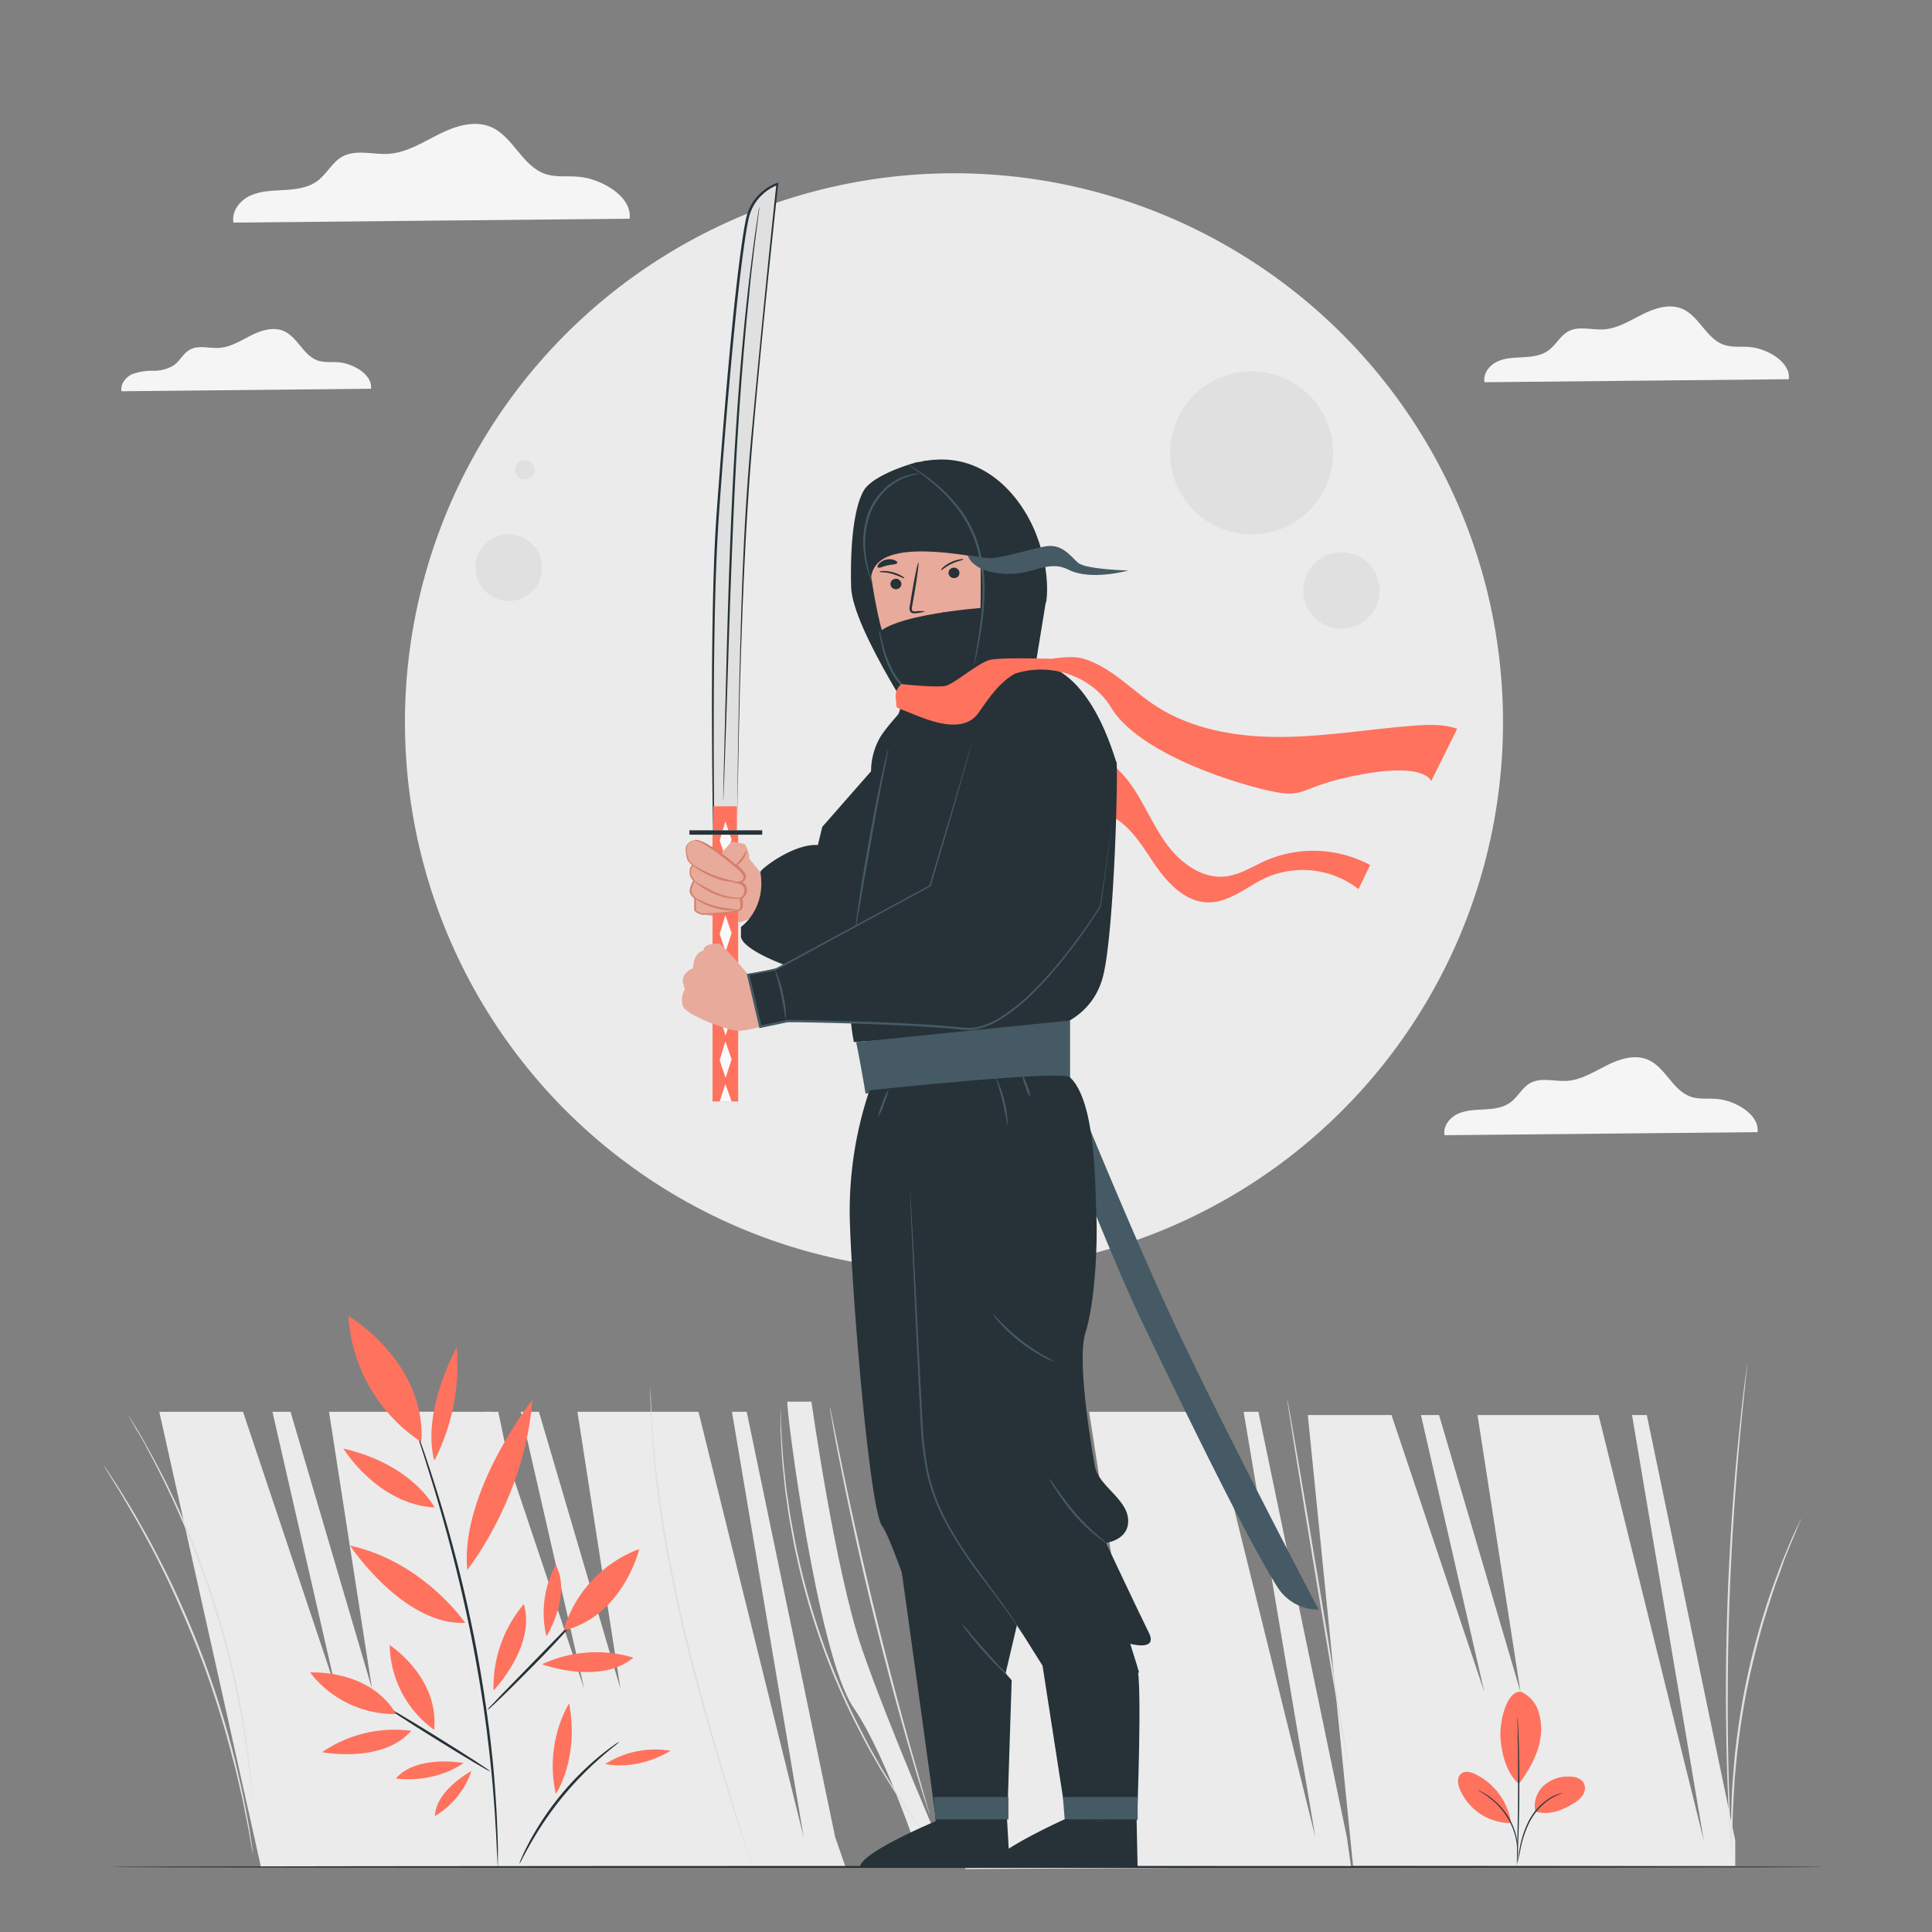<svg xmlns="http://www.w3.org/2000/svg" viewBox="0 0 500 500"><rect x="0" y="0" width="500" height="500" fill="#808080" stroke="none"/><g id="freepik--background-complete--inject-107"><circle cx="246.89" cy="186.93" r="142.09" style="fill:#ebebeb"></circle><circle cx="323.92" cy="117.18" r="21.1" transform="translate(-20.08 135.06) rotate(-22.86)" style="fill:#e0e0e0"></circle><circle cx="347.19" cy="152.81" r="9.89" transform="translate(175.21 490.92) rotate(-86.8)" style="fill:#e0e0e0"></circle><circle cx="131.66" cy="146.94" r="8.62" transform="translate(-41.51 241.47) rotate(-76.77)" style="fill:#e0e0e0"></circle><circle cx="135.81" cy="121.6" r="2.52" style="fill:#e0e0e0"></circle><path d="M162.93,56.6c.78-5.7-7.26-10.38-13.3-10.87-2.88-.23-5.87.21-8.6-.74-5.92-2.07-8.28-9.71-14-12.14-4.32-1.82-9.28-.2-13.47,1.9s-8.31,4.76-13,5.06c-4.06.26-8.47-1.25-12,.74-2.65,1.48-4,4.53-6.48,6.33S76.5,49,73.54,49.18s-6,.19-8.74,1.43-4.93,4.09-4.37,7Z" style="fill:#f5f5f5"></path><path d="M462.93,98.14c.6-4.37-5.57-8-10.21-8.34-2.21-.18-4.51.16-6.6-.57-4.54-1.58-6.36-7.45-10.79-9.32-3.31-1.39-7.12-.15-10.33,1.47s-6.38,3.65-10,3.87c-3.12.2-6.51-1-9.24.57-2,1.14-3.1,3.48-5,4.86s-4.23,1.64-6.51,1.77-4.63.14-6.7,1.09-3.79,3.14-3.36,5.38Z" style="fill:#f5f5f5"></path><path d="M96,100.61c.5-3.59-4.57-6.54-8.38-6.85-1.81-.14-3.7.13-5.42-.47C78.5,92,77,87.18,73.37,85.65c-2.71-1.15-5.84-.13-8.48,1.2s-5.24,3-8.18,3.18c-2.56.17-5.34-.78-7.58.47-1.67.93-2.55,2.85-4.09,4a9.77,9.77,0,0,1-5.33,1.45,15.16,15.16,0,0,0-5.5.89c-1.71.78-3.11,2.58-2.76,4.42Z" style="fill:#f5f5f5"></path><path d="M454.84,293c.62-4.51-5.74-8.21-10.51-8.59-2.28-.19-4.64.16-6.8-.59-4.67-1.63-6.54-7.67-11.1-9.59-3.41-1.44-7.34-.16-10.64,1.5s-6.57,3.76-10.26,4c-3.22.2-6.71-1-9.52.58-2.09,1.17-3.19,3.58-5.12,5s-4.35,1.68-6.69,1.81-4.77.15-6.9,1.13-3.9,3.23-3.46,5.54Z" style="fill:#f5f5f5"></path><polygon points="105.52 365.38 127.19 365.38 151.19 437.02 134.8 365.38 139.48 365.38 160.56 437.02 149.44 365.38 180.77 365.38 207.99 475.47 189.43 365.38 193.25 365.38 216.15 475.47 218.82 483.16 117.35 483.16 105.52 365.38" style="fill:#ebebeb"></polygon><polygon points="41.23 365.38 62.9 365.38 86.9 437.02 70.51 365.38 75.19 365.38 96.27 437.02 85.15 365.38 116.48 365.38 143.7 475.47 125.14 365.38 128.96 365.38 151.85 475.47 154.53 483.16 67.53 483.16 41.23 365.38" style="fill:#ebebeb"></polygon><polygon points="237.94 365.38 259.61 365.38 283.62 437.02 267.22 365.38 271.91 365.38 292.99 437.02 281.86 365.38 313.19 365.38 340.41 475.47 321.85 365.38 325.68 365.38 348.57 475.47 349.65 483.16 249.82 483.71 237.94 365.38" style="fill:#ebebeb"></polygon><polygon points="338.46 366.21 360.12 366.21 384.13 437.86 367.74 366.21 372.42 366.21 393.5 437.86 382.38 366.21 413.71 366.21 440.93 476.3 422.37 366.21 426.19 366.21 449.08 476.3 449.08 482.88 350.17 482.88 338.46 366.21" style="fill:#ebebeb"></polygon><path d="M203.78,362.75c-.49,1.25,7.84,65.53,17,79s17.95,41.37,17.95,41.37h7s-15.82-36.45-22.7-56.54S210,362.75,210,362.75Z" style="fill:#ebebeb"></path><path d="M27,379.47a1.57,1.57,0,0,1,.17.22l.47.68L29.38,383c.77,1.14,1.68,2.54,2.68,4.21s2.21,3.54,3.4,5.68,2.56,4.45,3.9,7,2.75,5.3,4.2,8.2c2.81,5.84,5.71,12.36,8.4,19.34s4.88,13.77,6.69,20c.86,3.13,1.71,6.09,2.36,8.9s1.28,5.42,1.79,7.81.91,4.58,1.27,6.5.63,3.56.83,4.92.34,2.37.46,3.12c0,.34.07.6.1.82a1.17,1.17,0,0,1,0,.28,1.24,1.24,0,0,1-.07-.28c0-.21-.09-.47-.16-.8-.13-.75-.32-1.79-.55-3.11s-.52-3-.92-4.9-.78-4.09-1.34-6.47-1.12-5-1.85-7.79-1.53-5.75-2.4-8.87c-1.83-6.2-4-13-6.71-19.95s-5.57-13.48-8.35-19.32c-1.44-2.89-2.78-5.66-4.15-8.19s-2.63-4.9-3.84-7-2.34-4-3.33-5.71-1.86-3.1-2.6-4.25l-1.66-2.68-.42-.71C27,379.56,27,379.48,27,379.47Z" style="fill:#e0e0e0"></path><path d="M65.48,467.38a.84.84,0,0,1,0-.27c0-.21-.06-.48-.1-.81-.07-.75-.18-1.79-.31-3.1s-.29-3-.55-4.91-.47-4.08-.86-6.47c-.18-1.2-.37-2.45-.57-3.76s-.48-2.65-.72-4.05c-.47-2.81-1.13-5.78-1.79-8.91-1.41-6.24-3.19-13.05-5.41-20.09s-4.76-13.61-7.22-19.52c-1.27-2.93-2.45-5.74-3.69-8.3-.61-1.28-1.17-2.54-1.77-3.72l-1.7-3.39c-1.06-2.18-2.14-4.09-3-5.78S36,371.15,35.3,370l-1.54-2.71-.38-.71c-.09-.17-.13-.25-.12-.26a1.74,1.74,0,0,1,.16.23c.11.18.26.4.43.68l1.63,2.67c.7,1.16,1.55,2.58,2.47,4.28s2,3.58,3.11,5.75l1.75,3.38c.6,1.18,1.17,2.43,1.79,3.72,1.26,2.56,2.45,5.36,3.75,8.29,2.48,5.91,5,12.51,7.26,19.56s4,13.88,5.39,20.14c.65,3.14,1.29,6.12,1.74,8.93.24,1.41.5,2.76.69,4.07s.37,2.57.54,3.77c.37,2.39.57,4.58.79,6.49s.37,3.57.46,4.92.17,2.36.22,3.11l0,.81A1,1,0,0,1,65.48,467.38Z" style="fill:#e0e0e0"></path><path d="M168.3,357a1.68,1.68,0,0,1,0,.33c0,.25,0,.57,0,1,0,.89.09,2.14.16,3.75,0,.81.06,1.72.1,2.71s.14,2.06.21,3.21c.17,2.31.3,4.94.63,7.84.14,1.45.29,3,.45,4.55s.4,3.21.61,4.91c.39,3.41,1,7,1.58,10.82,1.28,7.59,2.93,15.9,4.94,24.56,4.1,17.3,8.7,32.74,12.05,43.91,1.67,5.55,3,10.06,4,13.21.46,1.54.82,2.74,1.07,3.6q.16.58.27.93a1.24,1.24,0,0,1,.07.33,1.41,1.41,0,0,1-.12-.31l-.32-.92c-.27-.85-.67-2.05-1.16-3.57-1-3.1-2.43-7.6-4.16-13.17-3.44-11.13-8.09-26.57-12.19-43.89-2-8.67-3.66-17-4.92-24.6-.57-3.81-1.16-7.43-1.53-10.84-.2-1.71-.43-3.35-.58-4.93s-.29-3.11-.42-4.56C168.14,364.2,168.3,357,168.3,357Z" style="fill:#e0e0e0"></path><path d="M241.06,476.93l-.21-.23c-.14-.19-.34-.43-.57-.74l-2.19-2.85L236.52,471c-.55-.76-1.13-1.62-1.76-2.53-1.24-1.84-2.73-3.88-4.17-6.28l-2.33-3.71c-.8-1.3-1.55-2.7-2.37-4.12-1.67-2.83-3.23-6-4.92-9.26a184.74,184.74,0,0,1-15.47-45.36c-.67-3.63-1.36-7.08-1.76-10.34-.22-1.63-.49-3.19-.64-4.71s-.3-3-.44-4.36c-.32-2.77-.39-5.3-.53-7.51,0-1.11-.12-2.14-.15-3.09s0-1.81,0-2.6c0-1.53,0-2.74,0-3.59,0-.39,0-.7,0-.94a1,1,0,0,1,0-.31,1.2,1.2,0,0,1,0,.31c0,.24,0,.55,0,.94,0,.85.07,2.06.12,3.59,0,.78,0,1.65.07,2.59s.12,2,.19,3.08c.17,2.21.26,4.73.61,7.5.15,1.38.3,2.83.46,4.35s.45,3.07.67,4.69c.42,3.25,1.13,6.68,1.81,10.3a189,189,0,0,0,15.43,45.25c1.68,3.28,3.22,6.43,4.87,9.26.81,1.42,1.55,2.82,2.34,4.12s1.56,2.54,2.29,3.73c1.42,2.4,2.88,4.45,4.1,6.3.62.92,1.18,1.78,1.73,2.56l1.53,2.1,2.1,2.91.54.76A2.1,2.1,0,0,1,241.06,476.93Z" style="fill:#e0e0e0"></path><path d="M240.6,469.59a1,1,0,0,1-.11-.26l-.26-.78-1-3c-.83-2.62-2-6.43-3.36-11.15-2.77-9.44-6.38-22.54-9.95-37.11s-6.41-27.87-8.31-37.52c-1-4.82-1.7-8.73-2.17-11.44-.23-1.33-.42-2.37-.55-3.12l-.13-.81a1.19,1.19,0,0,1,0-.28,1.25,1.25,0,0,1,.08.27c0,.21.1.47.18.8.15.75.36,1.78.63,3.1.56,2.73,1.36,6.62,2.34,11.41,2,9.62,4.89,22.89,8.46,37.46s7.12,27.68,9.79,37.14c1.35,4.7,2.44,8.51,3.2,11.19l.87,3c.09.32.16.58.21.79A1,1,0,0,1,240.6,469.59Z" style="fill:#e0e0e0"></path><path d="M452.16,353.05a2,2,0,0,1,0,.33c0,.25,0,.56-.09,1-.09.88-.22,2.12-.39,3.7-.35,3.21-.82,7.87-1.36,13.63s-1.09,12.61-1.6,20.24-.92,16-1.21,24.84-.37,17.22-.37,24.86.14,14.53.31,20.31.34,10.46.5,13.69c.06,1.58.11,2.83.14,3.72,0,.4,0,.72,0,1a1.8,1.8,0,0,1,0,.34,1.68,1.68,0,0,1,0-.33c0-.25-.05-.57-.08-1-.06-.88-.14-2.13-.25-3.71-.21-3.23-.44-7.91-.66-13.69s-.37-12.67-.42-20.31.06-16.07.33-24.89.74-17.22,1.25-24.85,1.13-14.49,1.72-20.25,1.11-10.41,1.52-13.61c.21-1.58.37-2.82.49-3.7.05-.4.1-.71.13-1A1.76,1.76,0,0,1,452.16,353.05Z" style="fill:#e0e0e0"></path><path d="M466.17,392.92a2,2,0,0,1-.08.23c-.07.17-.15.38-.26.64-.25.6-.6,1.42-1,2.45s-1,2.36-1.62,3.89-1.34,3.25-2,5.2-1.52,4.05-2.27,6.36-1.55,4.79-2.36,7.4c-1.53,5.24-3,11.06-4.29,17.24s-2.11,12.14-2.73,17.57c-.27,2.71-.55,5.3-.69,7.72s-.29,4.69-.37,6.75-.1,3.94-.14,5.58,0,3.06,0,4.22,0,2,0,2.66v.69a1.1,1.1,0,0,1,0,.24.75.75,0,0,1,0-.24c0-.18,0-.41,0-.69,0-.65-.07-1.54-.11-2.66S448,475.6,448,474s0-3.52.06-5.59.13-4.34.31-6.77.39-5,.64-7.75c.6-5.44,1.46-11.41,2.7-17.61s2.78-12,4.34-17.28c.82-2.61,1.58-5.11,2.41-7.4s1.58-4.42,2.33-6.35,1.48-3.66,2.11-5.18,1.21-2.81,1.71-3.86.85-1.82,1.13-2.41c.12-.25.22-.46.31-.63A.93.93,0,0,1,466.17,392.92Z" style="fill:#e0e0e0"></path><path d="M348.8,456.4c-.14,0-3.77-21.08-8.1-47.13S333,362.07,333.11,362s3.77,21.08,8.1,47.14S349,456.38,348.8,456.4Z" style="fill:#e0e0e0"></path></g><g id="freepik--Floor--inject-107"><path d="M471.87,483.16c0,.15-99.34.26-221.86.26s-221.88-.11-221.88-.26,99.32-.26,221.88-.26S471.87,483,471.87,483.16Z" style="fill:#263238"></path></g><g id="freepik--Plants--inject-107"><path d="M393.77,437.88a8.45,8.45,0,0,1,4.35,4.93,14.93,14.93,0,0,1,.58,6.68c-.5,4.33-3,8.71-5.61,12.17-3.65-3.19-4.49-8.74-4.74-11.59-.39-4.49,1.63-12.86,5.42-12.19" style="fill:#FF725E"></path><path d="M397.33,468.81a7.17,7.17,0,0,1,2.32-6.81,9.48,9.48,0,0,1,7-2.19,4,4,0,0,1,3.08,1.38,3.06,3.06,0,0,1,.05,3.11,6.24,6.24,0,0,1-2.3,2.26c-3.16,2-6.58,3.32-10.16,2.25" style="fill:#FF725E"></path><path d="M392.65,482.09a5.5,5.5,0,0,1,.13-.88c.12-.63.27-1.44.44-2.41a25.49,25.49,0,0,1,2.49-7.69,15.41,15.41,0,0,1,5.51-5.86,10.72,10.72,0,0,1,2.25-1,5.84,5.84,0,0,1,.65-.17.67.67,0,0,1,.23,0,16.36,16.36,0,0,0-3,1.38,15.92,15.92,0,0,0-5.36,5.83,27.06,27.06,0,0,0-2.54,7.57c-.22,1-.4,1.83-.54,2.39A3.84,3.84,0,0,1,392.65,482.09Z" style="fill:#263238"></path><path d="M392.79,444.39a1.69,1.69,0,0,1,0,.39q0,.44.06,1.11c.05,1,.11,2.38.17,4.12.11,3.47.2,8.27.18,13.57s-.16,10.1-.3,13.57c-.07,1.73-.14,3.14-.2,4.11,0,.45-.06.82-.08,1.11s0,.39-.05.39a2.39,2.39,0,0,1,0-.39c0-.29,0-.66,0-1.12,0-1,.05-2.4.1-4.11.08-3.47.18-8.27.2-13.57s0-10.09-.09-13.56c0-1.71,0-3.1-.06-4.11,0-.46,0-.83,0-1.12A1.65,1.65,0,0,1,392.79,444.39Z" style="fill:#263238"></path><path d="M391,471.45a16.74,16.74,0,0,0-9.15-12.28c-1.22-.58-2.81-1-3.81-.06s-.78,2.54-.29,3.8a14.3,14.3,0,0,0,13.16,8.89" style="fill:#FF725E"></path><path d="M382.46,463.28a4,4,0,0,1,.78.34,8.88,8.88,0,0,1,.87.47,12.69,12.69,0,0,1,1.11.69,15.79,15.79,0,0,1,1.28,1,16.74,16.74,0,0,1,1.35,1.24,18.17,18.17,0,0,1,2.58,3.31,18.45,18.45,0,0,1,1.7,3.83,17.71,17.71,0,0,1,.43,1.79,14.21,14.21,0,0,1,.22,1.58c.06.48,0,.92.06,1.31a9.65,9.65,0,0,1,0,1,3.44,3.44,0,0,1-.1.84c-.07,0,.06-1.2-.16-3.12a14.17,14.17,0,0,0-.25-1.55,16.74,16.74,0,0,0-.45-1.75,18.44,18.44,0,0,0-1.69-3.76,19.28,19.28,0,0,0-2.51-3.27c-.45-.45-.88-.88-1.32-1.24s-.85-.68-1.23-1C383.53,463.84,382.43,463.34,382.46,463.28Z" style="fill:#263238"></path><path d="M127.72,437.52a33.31,33.31,0,0,1,7.85-22.38C138.75,426.05,127.72,437.52,127.72,437.52Z" style="fill:#FF725E"></path><path d="M140.28,430.71A33.33,33.33,0,0,1,163.93,429C155.2,436.24,140.28,430.71,140.28,430.71Z" style="fill:#FF725E"></path><path d="M141.42,423.5A26.24,26.24,0,0,1,143.81,405C148.05,412.85,141.42,423.5,141.42,423.5Z" style="fill:#FF725E"></path><path d="M90.59,400c19,4.15,29.81,20,29.81,20C104.35,420.73,90.59,400,90.59,400Z" style="fill:#FF725E"></path><path d="M120.92,406.31c-1.89-20.19,16.84-44,16.84-44-1.84,25.26-16.84,44-16.84,44" style="fill:#FF725E"></path><path d="M118.21,348.69a54.31,54.31,0,0,1-5.8,29.31C109,365.11,118.21,348.69,118.21,348.69Z" style="fill:#FF725E"></path><path d="M112.45,390.15c-14.87-.92-23.59-15.27-23.59-15.27C107,379.08,112.45,390.15,112.45,390.15Z" style="fill:#FF725E"></path><path d="M83.35,453.46a33.29,33.29,0,0,1,23.06-5.54C99,456.5,83.35,453.46,83.35,453.46Z" style="fill:#FF725E"></path><path d="M122,458.36A21.82,21.82,0,0,1,112.55,470C112.88,463.15,122,458.36,122,458.36Z" style="fill:#FF725E"></path><path d="M120,456.27c-8.18,5.56-17.55,4-17.55,4C107.86,454,120,456.27,120,456.27Z" style="fill:#FF725E"></path><path d="M128.79,483.16a1,1,0,0,1,0-.3c0-.24,0-.53-.05-.88,0-.83-.1-2-.17-3.39s-.13-3.27-.27-5.36-.24-4.47-.47-7.09c-.37-5.26-1-11.5-1.88-18.41s-2.1-14.47-3.62-22.36c-3.06-15.78-6.9-29.84-9.93-39.93-1.53-5-2.81-9.11-3.73-11.91-.44-1.36-.78-2.44-1-3.23-.1-.34-.19-.62-.26-.85a1.09,1.09,0,0,1-.06-.29,1.16,1.16,0,0,1,.13.27c.08.23.19.5.31.83.29.78.67,1.85,1.15,3.19,1,2.78,2.35,6.83,3.94,11.86a375.31,375.31,0,0,1,10.13,39.94c1.52,7.9,2.69,15.49,3.58,22.4s1.43,13.19,1.74,18.45c.2,2.63.28,5,.37,7.11s.15,3.9.16,5.37,0,2.57,0,3.4c0,.35,0,.64,0,.88A1,1,0,0,1,128.79,483.16Z" style="fill:#263238"></path><path d="M99.69,441.57c.1-.16,6.25,3.49,13.75,8.14s13.5,8.55,13.4,8.71-6.25-3.49-13.75-8.15S99.59,441.72,99.69,441.57Z" style="fill:#263238"></path><path d="M126.12,442.52a5.64,5.64,0,0,1,.87-1l2.55-2.69,8.51-8.74,8.52-8.74c1-1,1.86-1.92,2.58-2.65a5.57,5.57,0,0,1,1-.92,5.19,5.19,0,0,1-.81,1.09c-.56.68-1.39,1.63-2.43,2.8-2.09,2.33-5,5.47-8.38,8.88s-6.4,6.45-8.66,8.61c-1.12,1.09-2.05,1.95-2.69,2.54A4.86,4.86,0,0,1,126.12,442.52Z" style="fill:#263238"></path><path d="M80.26,432.84s15.27-1,22.29,10.75A27.58,27.58,0,0,1,80.26,432.84Z" style="fill:#FF725E"></path><path d="M100.86,425.75s12.85,8.32,11.49,21.92A27.55,27.55,0,0,1,100.86,425.75Z" style="fill:#FF725E"></path><path d="M165.44,400.89S161.3,418.23,145.83,422A32.12,32.12,0,0,1,165.44,400.89Z" style="fill:#FF725E"></path><path d="M90.18,340.56s20.09,11.84,18.87,32.63A42,42,0,0,1,90.18,340.56Z" style="fill:#FF725E"></path><path d="M160.25,450.78a8,8,0,0,1-1.22,1.08c-.82.64-2,1.61-3.38,2.83a88.49,88.49,0,0,0-10.11,10.4,87.56,87.56,0,0,0-8.21,12c-.93,1.61-1.64,2.94-2.12,3.87a7.5,7.5,0,0,1-.81,1.4,8.3,8.3,0,0,1,.58-1.52c.4-1,1.06-2.33,1.93-4a74.58,74.58,0,0,1,18.43-22.5c1.46-1.18,2.66-2.09,3.53-2.68A8.42,8.42,0,0,1,160.25,450.78Z" style="fill:#263238"></path><path d="M143.85,464.26a33.26,33.26,0,0,1,3.42-23.46C150,455.21,143.85,464.26,143.85,464.26Z" style="fill:#FF725E"></path><path d="M156.65,456.51a24.2,24.2,0,0,1,16.91-3.41C164.37,458.52,156.65,456.51,156.65,456.51Z" style="fill:#FF725E"></path></g><g id="freepik--Character--inject-107"><path d="M268.2,138.37c-3.92-10.16-13.94-21.93-29.19-19l-1.89.29s-11.19,3-13.65,7.4-3.49,13.8-3.2,24.84,19.9,39.94,19.9,39.94l13.5-13.95,17.09-22.13S272.12,148.54,268.2,138.37Z" style="fill:#263238"></path><path d="M258.66,132.88l-.62-3.51-21.79.12c-6.61.58-12.34,8.45-11.48,15,1,7.31,2.42,16.19,4.33,21.41,3.85,10.5,12.42,10.25,12.42,10.25l2.16,10.75,24-4.39Z" style="fill:#e8aa9a"></path><path d="M230.46,151.33a1.42,1.42,0,0,0,1.62,1.14,1.34,1.34,0,0,0,1.18-1.53,1.41,1.41,0,0,0-1.61-1.14A1.36,1.36,0,0,0,230.46,151.33Z" style="fill:#263238"></path><path d="M227.7,148c.18.15,1.47,0,3.18.51s2.9,1.19,3.11,1.14-.07-.25-.59-.58a8.75,8.75,0,0,0-2.46-1,7.65,7.65,0,0,0-2.55-.28C227.82,147.76,227.61,147.89,227.7,148Z" style="fill:#263238"></path><path d="M245.49,148.46a1.42,1.42,0,0,0,1.62,1.14,1.34,1.34,0,0,0,1.18-1.53,1.41,1.41,0,0,0-1.61-1.14A1.36,1.36,0,0,0,245.49,148.46Z" style="fill:#263238"></path><path d="M243.6,147.54c.23,0,1.12-.88,2.67-1.62s2.88-.94,3-1.11-.2-.14-.79-.06a8.93,8.93,0,0,0-2.46.79,7.74,7.74,0,0,0-2.07,1.39C243.57,147.32,243.49,147.54,243.6,147.54Z" style="fill:#263238"></path><path d="M239.46,158.22a10.07,10.07,0,0,0-2.51,0c-.39,0-.77,0-.88-.22a1.91,1.91,0,0,1,0-1.18c.18-1,.37-2,.56-3.13.76-4.45,1.23-8.07,1.05-8.1s-.94,3.55-1.7,8c-.18,1.09-.35,2.14-.51,3.13a2.24,2.24,0,0,0,.1,1.54,1,1,0,0,0,.74.44,3.29,3.29,0,0,0,.66,0A9.77,9.77,0,0,0,239.46,158.22Z" style="fill:#263238"></path><path d="M240.8,161.7a2.74,2.74,0,0,1,2.22-1.47,2.51,2.51,0,0,1,1.88.57,1.59,1.59,0,0,1,.47,1.76,1.84,1.84,0,0,1-1.87.88,5.74,5.74,0,0,1-2.13-.76,1.57,1.57,0,0,1-.51-.36.5.5,0,0,1-.11-.56" style="fill:#d37f6c"></path><path d="M244.07,158.39c-.25,0,.07,1.66-1.1,3.08s-2.92,1.59-2.89,1.82.45.24,1.18.11a4.08,4.08,0,0,0,2.43-1.42,3.61,3.61,0,0,0,.82-2.56C244.44,158.73,244.18,158.36,244.07,158.39Z" style="fill:#263238"></path><path d="M241.18,140.28c.23.38,1.69-.1,3.48-.24s3.31.07,3.47-.34c.07-.19-.25-.53-.9-.81a5.8,5.8,0,0,0-2.7-.39,5.73,5.73,0,0,0-2.59.84C241.34,139.72,241.08,140.1,241.18,140.28Z" style="fill:#263238"></path><path d="M227.19,146.85c.33.29,1.29-.27,2.52-.53s2.33-.22,2.51-.62c.07-.19-.16-.5-.69-.73a3.72,3.72,0,0,0-4.05.92C227.11,146.33,227,146.71,227.19,146.85Z" style="fill:#263238"></path><path d="M229.35,125.52s-6.89,6.8-6.2,16.76c.42,6,2.11,8.86,2.11,8.86.09-5.43,2.8-11.35,28.45-6.83l8.24,4.52s5.23-10.31,0-16.85-11.5-10.46-18.6-10.31S229.35,125.52,229.35,125.52Z" style="fill:#263238"></path><path d="M227.3,163.79s8.76,19.26,14.51,18.8,14.7-11.86,14.7-11.86l2.37-13.79S233.05,158.31,227.3,163.79Z" style="fill:#263238"></path><path d="M262.68,130.82c-4.94-5.08-14.23-13.41-24.4-11.36a13.78,13.78,0,0,1,13.22,8.16c4.21,9,1.38,51.07,1.38,51.07l14.85-4.94,3-18.39S267.62,135.9,262.68,130.82Z" style="fill:#263238"></path><path d="M279,145.65c-2-1.72-4.18-5.16-8.76-4.2s-12.33,3.33-14.72,3-4.92-.79-4.92-.79l-.1.19s1,4,9,4.63,11.38-3.88,17.12-1,15.38.17,15.38.17S281,147.38,279,145.65Z" style="fill:#455a64"></path><path d="M252.1,172.1a3.8,3.8,0,0,1,.07-.6l.27-1.72c.24-1.48.62-3.63,1-6.29a78.42,78.42,0,0,0,.83-9.39,43.61,43.61,0,0,0-1.19-11.42,30,30,0,0,0-4.82-10.36,40.41,40.41,0,0,0-6.38-6.88,62.12,62.12,0,0,0-5-3.87l-1.43-1a2.26,2.26,0,0,1-.48-.37,3.36,3.36,0,0,1,.53.28c.35.2.86.49,1.49.9a50,50,0,0,1,5.17,3.76,39.3,39.3,0,0,1,6.53,6.88,29.88,29.88,0,0,1,4.93,10.51,42.64,42.64,0,0,1,1.17,11.56,72.64,72.64,0,0,1-.95,9.43c-.43,2.67-.86,4.8-1.16,6.28-.15.69-.28,1.25-.37,1.69A2.38,2.38,0,0,1,252.1,172.1Z" style="fill:#455a64"></path><path d="M225.76,150.9a6.78,6.78,0,0,1-.58-1.31,28.44,28.44,0,0,1-1.11-3.74,23.28,23.28,0,0,1,.5-12.78,17.12,17.12,0,0,1,3.75-6,15.3,15.3,0,0,1,4.72-3.39,12.07,12.07,0,0,1,3.77-1.06,7.34,7.34,0,0,1,1.06,0,1.53,1.53,0,0,1,.37,0,17,17,0,0,0-5.05,1.43,15.64,15.64,0,0,0-4.53,3.38,17.32,17.32,0,0,0-3.6,5.89,23.94,23.94,0,0,0-.63,12.53,37.74,37.74,0,0,0,.95,3.76A8.78,8.78,0,0,1,225.76,150.9Z" style="fill:#455a64"></path><path d="M241.08,181a2.64,2.64,0,0,1-1,0,9.25,9.25,0,0,1-2.56-.64,13.86,13.86,0,0,1-6.42-5.7,26.34,26.34,0,0,1-3-8.08c-.23-1.08-.39-2-.48-2.57a3,3,0,0,1-.08-1c.07,0,.37,1.32.92,3.44a28.93,28.93,0,0,0,3.08,7.9,14.22,14.22,0,0,0,6.12,5.63A17.11,17.11,0,0,0,241.08,181Z" style="fill:#455a64"></path><path d="M270.72,264.55s20.5,51,33.53,78.71c12.52,26.62,37,73.3,37,73.3a12.45,12.45,0,0,1-10.64-5.82c-4-6.24-13.08-22.77-35-68.57-11.39-23.83-30.77-75.94-30.77-75.94Z" style="fill:#455a64"></path><path d="M327.58,222.72c-3.42,1.51-6.66,3.68-10.38,4.1-6.07.7-11.72-3.49-15.32-8.43s-5.85-10.76-9.45-15.7-9.24-9.13-15.32-8.44l9.77,16.6c5.42,2.37,8.6,7.91,11.94,12.81s8,9.85,13.91,9.88c5.41,0,9.84-4,14.76-6.33a23.61,23.61,0,0,1,24.1,2.89l3-6.23A31.12,31.12,0,0,0,327.58,222.72Z" style="fill:#FF725E"></path><path d="M181.73,236.53l10,2.16,2.11-.86s4.07-2.63,4.31-5.52-1.4-6.61-1.4-6.61l-4.25-5.17-10.8-1.93Z" style="fill:#e8aa9a"></path><path d="M190.7,214.88s.54-55,2.59-85.51c2-29.36,7.79-81.75,7.79-81.75a12.46,12.46,0,0,0-7.79,9.3c-1.43,7.26-3.9,26-7.64,76.6-1.94,26.35-1,81.93-1,81.93Z" style="fill:#e0e0e0"></path><path d="M190.7,214.88l-1.45.17-4.62.47h-.07v-.07c-.1-4.66-.22-12.38-.28-22.59s-.07-22.93.24-37.56c.17-7.32.4-15.12,1-23.32s1.26-16.79,2-25.72,1.57-18.21,2.57-27.73c.52-4.77,1.06-9.59,1.75-14.46.34-2.44.71-4.89,1.2-7.34a13.88,13.88,0,0,1,1.29-3.57,12.51,12.51,0,0,1,2.32-3A12.7,12.7,0,0,1,201,47.38l.39-.14,0,.41c-2.53,23.15-4.78,45.16-6.52,65.16s-2.47,38-3,53.17-.71,27.36-.88,35.8c-.08,4.21-.15,7.48-.19,9.72,0,1.1,0,1.94,0,2.52s0,.86,0,.86,0-.3,0-.86,0-1.42,0-2.52c0-2.24.05-5.51.09-9.72.11-8.44.29-20.67.72-35.81s1-33.19,2.85-53.2,4-42,6.47-65.17l.34.27a12.09,12.09,0,0,0-4.11,2.63,11.68,11.68,0,0,0-2.23,2.91,13,13,0,0,0-1.24,3.43c-.49,2.42-.86,4.87-1.2,7.3-.68,4.86-1.23,9.68-1.75,14.44-1,9.52-1.84,18.79-2.6,27.72s-1.42,17.53-2,25.72-.87,16-1.06,23.29c-.35,14.62-.37,27.33-.36,37.54s.1,17.92.12,22.6l-.07-.06,4.59-.4Z" style="fill:#263238"></path><rect x="184.59" y="208.67" width="6.12" height="6.21" style="fill:#FF725E"></rect><path d="M196.48,53.64a2.29,2.29,0,0,1,0,.39c0,.29-.08.68-.14,1.17l-.56,4.46c-.25,1.93-.56,4.3-.87,7s-.71,5.89-1,9.36c-.73,6.94-1.49,15.22-2.17,24.42s-1.29,19.32-1.77,30C189,151.73,188.47,171,188,185c-.24,7-.44,12.59-.57,16.52-.09,1.93-.15,3.44-.2,4.49,0,.5,0,.88-.06,1.17a2.59,2.59,0,0,1,0,.4,2.47,2.47,0,0,1,0-.4c0-.29,0-.68,0-1.17,0-1.06.05-2.56.09-4.49.1-3.93.24-9.57.41-16.53.35-13.95.77-33.24,1.73-54.53.48-10.64,1.12-20.77,1.81-30S192.7,83,193.48,76c.36-3.47.79-6.6,1.13-9.35s.67-5.12.95-7.05.51-3.4.66-4.45c.08-.49.14-.87.18-1.15S196.48,53.64,196.48,53.64Z" style="fill:#263238"></path><rect x="184.41" y="216.02" width="6.63" height="69.03" style="fill:#FF725E"></rect><polygon points="187.72 236.83 186.25 241.73 187.79 246.3 189.34 241.5 187.72 236.83" style="fill:#fafafa"></polygon><polygon points="187.72 247.49 186.25 252.39 187.79 256.96 189.34 252.16 187.72 247.49" style="fill:#fafafa"></polygon><polygon points="187.72 258.49 186.25 263.39 187.79 267.96 189.34 263.15 187.72 258.49" style="fill:#fafafa"></polygon><polygon points="187.72 269.49 186.25 274.39 187.79 278.96 189.34 274.15 187.72 269.49" style="fill:#fafafa"></polygon><polygon points="187.72 280.49 186.25 285.05 189.34 285.05 187.72 280.49" style="fill:#fafafa"></polygon><polygon points="187.72 212.63 186.25 217.53 187.79 222.1 189.34 217.3 187.72 212.63" style="fill:#fafafa"></polygon><rect x="178.42" y="214.88" width="18.84" height="1.14" style="fill:#263238"></rect><path d="M186,221.75s3-3.82,3.5-3.9a22.31,22.31,0,0,1,3.33.65s1.86,3.41.73,4.3a2.34,2.34,0,0,1-2.28.41s-1.87,2.92-3.25,2.76S183.52,226.05,186,221.75Z" style="fill:#e8aa9a"></path><path d="M179.86,217.36s-2.27.58-2.27,2.28a8.23,8.23,0,0,0,.57,3l1.13,1.3s-1,.49-.56,2.76l.81,1.22s-1.22,2.19-.81,3a5.56,5.56,0,0,0,1.13,1.46v3c0,.57,1.87,1.14,1.87,1.14s9.58-.24,10-1.38.45-2.19,0-2.6,1.49-.16,1.29-2.28c-.13-1.34-1.9-2-1.9-2s2.6-2.44,1.63-3a9.88,9.88,0,0,0-2.4-.88S182.46,217.2,179.86,217.36Z" style="fill:#e8aa9a"></path><path d="M179.86,217.36a.82.82,0,0,1,.23,0,2.1,2.1,0,0,1,.66.1,9.48,9.48,0,0,1,2.33,1,53.68,53.68,0,0,1,7.44,5.34h0a7.52,7.52,0,0,1,2.21,2.12,1.6,1.6,0,0,1,.09,1.75,2.41,2.41,0,0,1-1.61.82V228a3,3,0,0,1,1.36.63,2.05,2.05,0,0,1,.73,1.39,2.67,2.67,0,0,1-.3,1.56,3.19,3.19,0,0,1-.51.64l-.3.25-.14.11,0,0h0s0-.09,0-.12v0a5.76,5.76,0,0,1,.21,1.44,4.71,4.71,0,0,1-.06.74,2.62,2.62,0,0,1-.09.38l-.06.18a.67.67,0,0,1-.16.24,3.47,3.47,0,0,1-1.46.57c-.48.11-1,.18-1.45.25-2.48.32-4.9.43-7.2.5h-.08a7.52,7.52,0,0,1-1.31-.54,1.9,1.9,0,0,1-.61-.48.71.71,0,0,1-.12-.46V235c0-.88,0-1.74,0-2.57l.08.18a6.27,6.27,0,0,1-.9-1,2.69,2.69,0,0,1-.34-.63,1.65,1.65,0,0,1,0-.73,8,8,0,0,1,.9-2.34V228l-.8-1.22,0,0v0a5,5,0,0,1-.09-1.62,1.79,1.79,0,0,1,.78-1.35l-.06.28L178,222.75l0,0v0a8.5,8.5,0,0,1-.54-2.75,2.14,2.14,0,0,1,.21-1.14,2.28,2.28,0,0,1,.61-.74,3.86,3.86,0,0,1,1.14-.62,1.44,1.44,0,0,1,.43-.1,6.17,6.17,0,0,0-1.46.85c-1,.66-.78,2.52-.1,4.37l0,0,1.15,1.28.14.16-.2.12a1.45,1.45,0,0,0-.55,1.09,4.38,4.38,0,0,0,.1,1.47l0-.07.82,1.21.07.11-.06.11a8.46,8.46,0,0,0-.83,2.2,1.32,1.32,0,0,0,0,.53,2.4,2.4,0,0,0,.28.51,5.34,5.34,0,0,0,.83,1l.08.07v.11c0,.83,0,1.69,0,2.57,0,.22,0,.48,0,.5a1.69,1.69,0,0,0,.45.33,8.09,8.09,0,0,0,1.21.5h-.08c2.29-.09,4.71-.2,7.15-.52q.72-.09,1.41-.24a3.49,3.49,0,0,0,1.21-.43l0-.05.05-.15c0-.11,0-.21.07-.32a3.49,3.49,0,0,0,0-.65,5,5,0,0,0-.18-1.29v0h0a.37.37,0,0,1,0-.21l.06-.09.1-.09.15-.13a2,2,0,0,0,.27-.23,1.81,1.81,0,0,0,.41-.51,2.2,2.2,0,0,0,.26-1.26,1.94,1.94,0,0,0-1.68-1.6l-1.38-.27,1.4-.2a2,2,0,0,0,1.28-.61,1.17,1.17,0,0,0-.1-1.25,7.49,7.49,0,0,0-2.05-2h0a60.31,60.31,0,0,0-7.28-5.45,10.27,10.27,0,0,0-2.24-1.11,2,2,0,0,0-.63-.15Z" style="fill:#d37f6c"></path><path d="M191.15,228.25a13.94,13.94,0,0,1-6.34-1.15,21.74,21.74,0,0,1-4.08-2.1,5.9,5.9,0,0,1-1.48-1.18c.09-.14,2.46,1.53,5.74,2.79A44.68,44.68,0,0,0,191.15,228.25Z" style="fill:#d37f6c"></path><path d="M191.76,232.37a4.4,4.4,0,0,1-2,.19,14.69,14.69,0,0,1-4.68-1.13,19.51,19.51,0,0,1-4.18-2.36,5.49,5.49,0,0,1-1.47-1.34A44.61,44.61,0,0,0,185.3,231a17.9,17.9,0,0,0,4.51,1.24C191,232.35,191.75,232.28,191.76,232.37Z" style="fill:#d37f6c"></path><path d="M191.15,235.44a12.68,12.68,0,0,1-5.93-.4,15.18,15.18,0,0,1-3.92-1.59,4.16,4.16,0,0,1-1.38-1.08,11,11,0,0,1,1.56.76,21.77,21.77,0,0,0,3.88,1.41A45.21,45.21,0,0,0,191.15,235.44Z" style="fill:#d37f6c"></path><path d="M193.05,220.27c.07,0,.1.28,0,.71a4.44,4.44,0,0,1-.8,1.48,7.45,7.45,0,0,1-1.15,1.2c-.38.28-.72.24-.71.17s.22-.16.46-.45c.44-.54.72-.9,1-1.24C192.63,221.19,192.92,220.26,193.05,220.27Z" style="fill:#d37f6c"></path><path d="M203.46,262.68l-1.08-11.87-8.78,1.41s-6.72-8.12-7.67-8.06c-.27,0-3.23.09-3.68,1.17a1.74,1.74,0,0,0-.2.67c-.63.15-2.6.92-2.68,4.55,0,0-3.33,1.25-2.52,4.13l.36,1.44a5.23,5.23,0,0,0-.48,4.22c.75,2.34,11.33,6.26,14.11,6.44s12.82-3,12.82-3Z" style="fill:#e8aa9a"></path><path d="M196.78,225.7c-.11-.66,8.58-7.45,14.89-7l1.13-4.7,12.63-14.4a17.75,17.75,0,0,1,2.52-9.07c2.66-4,5.5-6.24,5.5-7.44s.72,28.32.72,28.32-12.59,27.44-12.67,28.24-18.34,10.12-18.34,10.12-10.75-3.88-11.4-7.28v-2.59S198.4,235.25,196.78,225.7Z" style="fill:#263238"></path><path d="M288.94,197.2c-.49-.45-6.34-25.08-22.17-25.83l-33.32,10.56s-7.4,22.81-8.72,36.38c-1.18,12.08-7.25,33.58-3.75,51.38l50.23-3.32s11.2-2.06,14.22-13.56S289.44,197.64,288.94,197.2Z" style="fill:#263238"></path><path d="M221.5,239.69a1.61,1.61,0,0,1,0-.48l.15-1.35c.14-1.16.37-2.85.69-4.93.62-4.17,1.56-9.91,2.7-16.23s2.27-12,3.18-16.14c.45-2.06.84-3.71,1.13-4.86.14-.51.26-.95.35-1.31a2,2,0,0,1,.16-.44,1.53,1.53,0,0,1,0,.47c-.07.36-.16.8-.26,1.33-.25,1.23-.57,2.88-1,4.89-.81,4.12-1.88,9.84-3,16.16s-2.11,12-2.85,16.18c-.35,2-.64,3.67-.85,4.91l-.25,1.34A1.59,1.59,0,0,1,221.5,239.69Z" style="fill:#455a64"></path><path d="M224,283c-.17-1.33-2.54-14.58-2.49-13.29l55.43-5.61v14.77Z" style="fill:#455a64"></path><path d="M224.85,282.19c3.4,0,14.61,116.75,31.75,127.82l13.21,21.07,25,1.79-2.5-7.5s7.5,2.14,5-2.86-11.07-23.22-11.07-23.22,6.07-.71,5.72-6.07-7.5-8.57-8.57-13.57c0,0-5-26.78-2.5-34.64s3.21-23.21,2.85-30.36,0-29.43-6.81-35.83C274.8,276.82,224.85,282.19,224.85,282.19Z" style="fill:#263238"></path><path d="M224.91,282.49a98.14,98.14,0,0,0-5,32.23c.33,17.11,5,75.5,8.38,80.2s14.43,39.92,14.43,39.92h17.11l6.38-27.17-9.08-126.84Z" style="fill:#263238"></path><path d="M235.53,307.6a1.64,1.64,0,0,1,0,.32c0,.24,0,.54.07.93.05.85.13,2,.23,3.57.17,3.14.42,7.62.72,13.15.58,11.13,1.37,26.45,2.24,43.37a82.23,82.23,0,0,0,1.54,12.23A47.89,47.89,0,0,0,244.14,392c3.2,6.6,7.2,11.92,10.47,16.4s6,8.11,7.67,10.7c.87,1.29,1.52,2.31,1.94,3,.2.33.36.6.49.8a1.37,1.37,0,0,1,.14.28,1.81,1.81,0,0,1-.19-.25c-.13-.2-.31-.45-.53-.77-.45-.68-1.12-1.68-2-2.95-1.77-2.56-4.45-6.16-7.81-10.6a103.14,103.14,0,0,1-10.6-16.41,48,48,0,0,1-3.84-10.91A82.31,82.31,0,0,1,238.31,369c-.89-16.94-1.57-32.28-2.08-43.39-.24-5.52-.43-10-.57-13.15,0-1.53-.09-2.72-.12-3.58,0-.38,0-.69,0-.93A1,1,0,0,1,235.53,307.6Z" style="fill:#455a64"></path><path d="M260.79,291.22c-.15,0-.5-2.81-1.34-6.21s-1.8-6.07-1.66-6.13a29.61,29.61,0,0,1,3,12.34Z" style="fill:#455a64"></path><path d="M266.64,284a9.52,9.52,0,0,1-1.27-2.82,9.16,9.16,0,0,1-.78-3,9.52,9.52,0,0,1,1.27,2.82A9.11,9.11,0,0,1,266.64,284Z" style="fill:#455a64"></path><path d="M227.2,289.13a29.15,29.15,0,0,1,2.72-7.19,14.09,14.09,0,0,1-1.11,3.69A13.87,13.87,0,0,1,227.2,289.13Z" style="fill:#455a64"></path><path d="M286.24,399.29a2.72,2.72,0,0,1-.76-.46c-.47-.32-1.13-.81-1.92-1.45a43.67,43.67,0,0,1-5.71-5.56,63.48,63.48,0,0,1-4.72-6.41,18.26,18.26,0,0,1-1.68-2.84,23.41,23.41,0,0,1,2,2.63c1.19,1.65,2.81,3.93,4.81,6.28a58.22,58.22,0,0,0,5.55,5.62A30.81,30.81,0,0,1,286.24,399.29Z" style="fill:#455a64"></path><path d="M272.83,352.41a13.67,13.67,0,0,1-2.75-1.2,40.23,40.23,0,0,1-11.38-8.87,12.91,12.91,0,0,1-1.82-2.38,26.39,26.39,0,0,1,2.09,2.13,56.34,56.34,0,0,0,5.34,4.79,53.67,53.67,0,0,0,5.95,4A22,22,0,0,1,272.83,352.41Z" style="fill:#455a64"></path><path d="M269.81,431.08l6.28,40.51,18.17-.51s1.42-35.63,0-40-5.54-18.51-5.54-18.51" style="fill:#263238"></path><path d="M275.7,469.6l0,1.15s-19.4,8.71-19.56,12.41h38.27l-.3-14.23A22.2,22.2,0,0,1,275.7,469.6Z" style="fill:#263238"></path><path d="M242.13,470.18v1.15s-19.4,8.13-19.55,11.83h38.75l-.79-13.65A22.18,22.18,0,0,1,242.13,470.18Z" style="fill:#263238"></path><path d="M232.72,402.14s9.41,67.46,9.42,68.61a25.64,25.64,0,0,0,18.53,0l1.15-35.91Z" style="fill:#263238"></path><polygon points="294.43 470.85 275.54 470.85 275.08 465.07 294.43 465.07 294.43 470.85" style="fill:#455a64"></polygon><polygon points="260.98 470.85 242.1 470.85 241.64 465.07 260.98 465.07 260.98 470.85" style="fill:#455a64"></polygon><path d="M260.69,433.53a11.89,11.89,0,0,1-1.95-1.72c-1.15-1.11-2.69-2.71-4.31-4.54s-3-3.56-4-4.84a13,13,0,0,1-1.46-2.14,13.74,13.74,0,0,1,1.75,1.91c1,1.22,2.46,2.9,4.07,4.73s3.11,3.45,4.19,4.63A14.12,14.12,0,0,1,260.69,433.53Z" style="fill:#455a64"></path><path d="M260.85,174.63s6.23-3.85,11.73,0,15.77,17.6,16.32,24.39-4.22,35.57-4.22,35.57-20.53,33.37-35.2,31.72-45.74-2-45.74-2L200.6,251.1l40.1-21.8s9.51-31.75,10.79-37.07S258,175.82,260.85,174.63Z" style="fill:#263238"></path><polygon points="193.6 252.22 196.76 265.75 204.81 264.05 204.41 249.81 193.6 252.22" style="fill:#263238"></polygon><path d="M288.08,211s0,.14,0,.41-.08.68-.15,1.19c-.14,1.06-.35,2.61-.62,4.61-.57,4-1.39,9.95-2.43,17.4v.06a148.33,148.33,0,0,1-10.38,14.48,96.35,96.35,0,0,1-7,7.76A46.74,46.74,0,0,1,258.6,264a19.66,19.66,0,0,1-5.54,2.3l-.76.16-.77.08a7.4,7.4,0,0,1-1.56,0c-1.05,0-2.05-.19-3.09-.28-4.13-.37-8.39-.62-12.75-.84-8.71-.43-17.84-.69-27.22-.86l-3.18,0h.06l-7,1.47-.25.05-.06-.24q-1.6-6.9-3.16-13.53l-.06-.26.27-.05,7-1.22-.07,0,40.13-21.65-.09.11,8.08-27.05c1.8-6.21,2.69-9.25,2.89-10,0,0,0,.23-.14.67s-.27,1.09-.49,1.94c-.45,1.7-1.14,4.2-2.06,7.41-1.82,6.42-4.52,15.69-7.91,27.11l0,.07-.07,0-40.08,21.75,0,0h0l-7,1.24.2-.31q1.54,6.61,3.16,13.52l-.3-.2,7-1.46h.06l3.18.05c9.39.17,18.51.44,27.24.87,4.36.23,8.62.48,12.76.87,1,.09,2.08.24,3.08.28a6.75,6.75,0,0,0,1.49,0l.74-.07.73-.16a18.9,18.9,0,0,0,5.41-2.23,47,47,0,0,0,8.78-7,99.57,99.57,0,0,0,7-7.7,150.19,150.19,0,0,0,10.42-14.39l0,.06c1.1-7.45,2-13.33,2.57-17.38.31-2,.55-3.54.71-4.61.08-.5.14-.89.19-1.18Z" style="fill:#455a64"></path><path d="M200.6,251.1a22.35,22.35,0,0,1,2.08,6.25,22.85,22.85,0,0,1,.68,6.55c-.16,0-.43-2.91-1.19-6.44S200.45,251.16,200.6,251.1Z" style="fill:#455a64"></path><path d="M365.66,187.82c-11.38.89-22.7,2.84-34.11,2.9s-23.21-1.92-32.73-8.22c-6.12-4.05-11.3-9.86-18.33-12-2.08-.64-5-.51-8.3,0h0s-12.47-.38-15.68.21-9.53,6.41-12,6.83-11.24-.49-11.24-.49a4.13,4.13,0,0,0-1.42,3.94c.44,2.57-1,1.63,3.55,3.45s13.71,5.93,17.87,0c2.68-3.82,5.47-8,9.48-10.12,9.65-3.08,20.07,1,24.77,8.75,6.24,10.29,25.71,17.72,38.56,21s8.48-.27,25.71-3.55,18.6,1.64,18.6,1.64l6.72-13.56C373.47,187.36,369.5,187.52,365.66,187.82Z" style="fill:#FF725E"></path></g></svg>